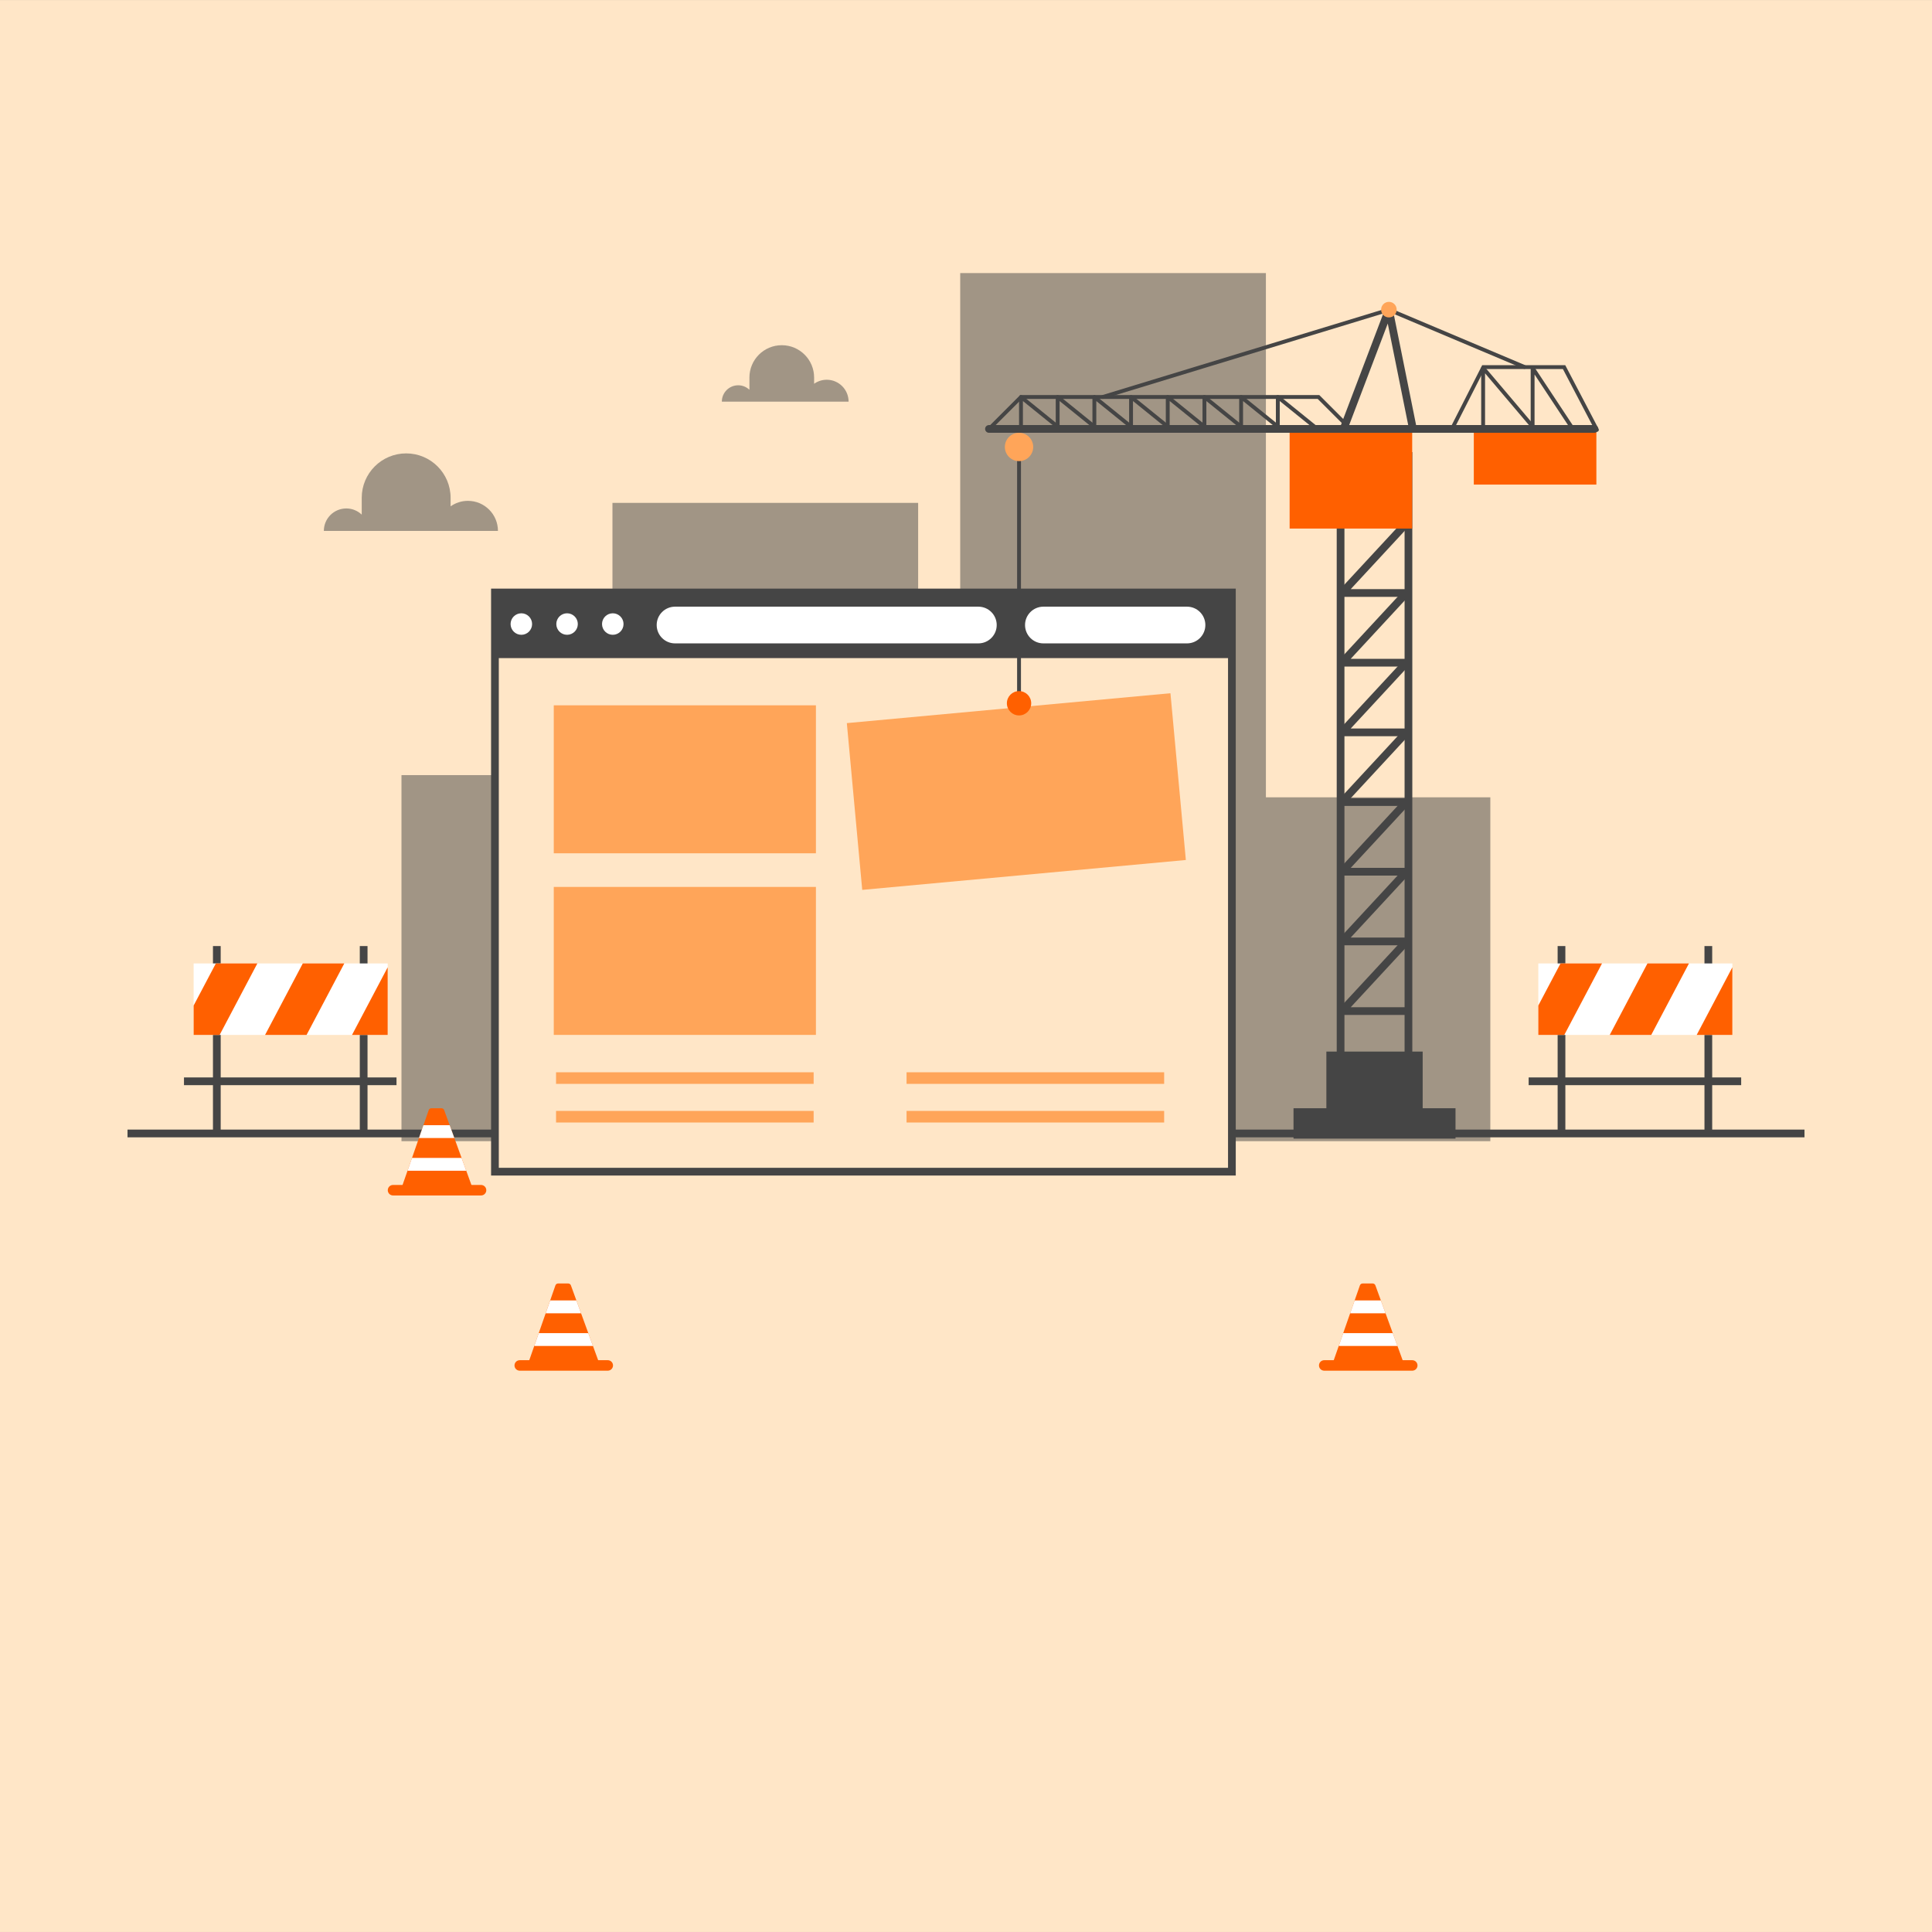<?xml version="1.0" encoding="utf-8"?>
<!-- Generator: Adobe Illustrator 27.5.0, SVG Export Plug-In . SVG Version: 6.00 Build 0)  -->
<svg version="1.1" xmlns="http://www.w3.org/2000/svg" xmlns:xlink="http://www.w3.org/1999/xlink" x="0px" y="0px"
	 viewBox="0 0 500 500" style="enable-background:new 0 0 500 500;" xml:space="preserve">
<rect x="0" y="0" width="500" height="500" fill="#333333" stroke="none"/>
<g id="BACKGROUND">
	<rect y="0.006" style="fill-rule:evenodd;clip-rule:evenodd;fill:#FFE6C7;" width="500" height="499.991"/>
</g>
<g id="OBJECTS">
	<g>
		<g>
			<path style="fill:#FF6000;" d="M365.49,352.017h-22.78c-0.75,0-1.358,0.608-1.358,1.358s0.608,1.358,1.358,1.358h22.78
				c0.75,0,1.359-0.608,1.359-1.358S366.24,352.017,365.49,352.017z"/>
			<path style="fill:#FF6000;" d="M355.949,332.651c-0.107-0.293-0.385-0.488-0.697-0.488h-2.611c-0.315,0-0.596,0.199-0.7,0.497
				l-7.351,21.03h19.018L355.949,332.651z"/>
		</g>
		<polygon style="fill:#FFFFFF;" points="350.581,336.552 349.42,339.874 358.579,339.874 357.369,336.552 		"/>
		<polygon style="fill:#FFFFFF;" points="347.622,345.016 346.461,348.338 361.661,348.338 360.451,345.016 		"/>
	</g>
	<g>
		<g>
			<path style="fill:#FF6000;" d="M157.29,352.017h-22.78c-0.75,0-1.358,0.608-1.358,1.358s0.608,1.358,1.358,1.358h22.78
				c0.75,0,1.358-0.608,1.358-1.358S158.041,352.017,157.29,352.017z"/>
			<path style="fill:#FF6000;" d="M147.749,332.651c-0.107-0.293-0.385-0.488-0.697-0.488h-2.611c-0.315,0-0.596,0.199-0.7,0.497
				l-7.351,21.03h19.018L147.749,332.651z"/>
		</g>
		<polygon style="fill:#FFFFFF;" points="142.381,336.552 141.22,339.874 150.379,339.874 149.17,336.552 		"/>
		<polygon style="fill:#FFFFFF;" points="139.423,345.016 138.262,348.338 153.461,348.338 152.251,345.016 		"/>
	</g>
	<g>
		<polygon style="opacity:0.5;fill:#454545;" points="158.502,200.604 103.904,200.604 103.904,295.338 158.502,295.338 
			173.428,295.338 237.615,295.338 237.615,130.143 158.502,130.143 		"/>
		<polygon style="opacity:0.5;fill:#454545;" points="327.615,206.342 327.615,70.674 248.502,70.674 248.502,295.338 
			324.5,295.338 327.615,295.338 385.697,295.338 385.697,206.342 		"/>
	</g>
	<g>
		<rect x="32.999" y="292.338" style="fill:#454545;" width="434.001" height="2"/>
	</g>
	<g>
		<rect x="128.09" y="153.338" style="fill:#454545;" width="190.723" height="149.891"/>
		<rect x="128.09" y="170.317" style="fill:#FFE6C7;" width="190.723" height="132.912"/>
		<circle style="fill:#FFFFFF;" cx="134.923" cy="161.502" r="2.783"/>
		<path style="fill:#FFFFFF;" d="M149.538,161.502c0,1.537-1.246,2.783-2.783,2.783c-1.537,0-2.783-1.246-2.783-2.783
			s1.246-2.783,2.783-2.783C148.292,158.719,149.538,159.965,149.538,161.502z"/>
		<path style="fill:#FFFFFF;" d="M161.37,161.502c0,1.537-1.246,2.783-2.783,2.783c-1.537,0-2.783-1.246-2.783-2.783
			s1.246-2.783,2.783-2.783C160.124,158.719,161.37,159.965,161.37,161.502z"/>
		<path style="fill:#FFFFFF;" d="M253.197,166.507H174.7c-2.624,0-4.751-2.127-4.751-4.751l0,0c0-2.624,2.127-4.751,4.751-4.751
			h78.497c2.624,0,4.751,2.127,4.751,4.751l0,0C257.949,164.38,255.822,166.507,253.197,166.507z"/>
		<path style="fill:#FFFFFF;" d="M307.194,166.507h-37.164c-2.624,0-4.751-2.127-4.751-4.751l0,0c0-2.624,2.127-4.751,4.751-4.751
			h37.164c2.624,0,4.751,2.127,4.751,4.751l0,0C311.945,164.38,309.818,166.507,307.194,166.507z"/>
		<rect x="143.314" y="229.536" style="fill:#FFA559;" width="67.845" height="38.295"/>
		<rect x="143.314" y="182.536" style="fill:#FFA559;" width="67.845" height="38.295"/>
		<g>
			<rect x="143.904" y="277.505" style="fill:#FFA559;" width="66.666" height="3"/>
		</g>
		<g>
			<rect x="143.904" y="287.505" style="fill:#FFA559;" width="66.666" height="3"/>
		</g>
		<g>
			<rect x="234.616" y="277.505" style="fill:#FFA559;" width="66.666" height="3"/>
		</g>
		<g>
			<rect x="234.616" y="287.505" style="fill:#FFA559;" width="66.666" height="3"/>
		</g>
	</g>
	<g>
		<path style="fill:#454545;" d="M319.813,304.23H127.09V152.338h192.723V304.23z M129.09,302.23h188.723V154.338H129.09V302.23z"/>
	</g>
	<g>
		<g>
			<path style="fill:#454545;" d="M365.507,281.672h-19.566V117.006h19.566V281.672z M347.941,279.672h15.566V119.006h-15.566
				V279.672z"/>
		</g>
		<rect x="343.263" y="272.146" style="fill:#454545;" width="24.923" height="17.859"/>
		<g>
			<path style="fill:#454545;" d="M364.614,262.671h-17.333c-0.397,0-0.757-0.235-0.917-0.6c-0.159-0.364-0.087-0.788,0.183-1.08
				l16.666-17.999l1.468,1.358l-15.112,16.32h15.044V262.671z"/>
		</g>
		<g>
			<path style="fill:#454545;" d="M364.614,244.637h-17.333c-0.397,0-0.757-0.235-0.917-0.6c-0.159-0.364-0.087-0.788,0.183-1.08
				l16.666-18l1.468,1.358l-15.112,16.321h15.044V244.637z"/>
		</g>
		<g>
			<path style="fill:#454545;" d="M364.614,226.603h-17.333c-0.397,0-0.757-0.235-0.917-0.6c-0.159-0.364-0.087-0.788,0.183-1.08
				l16.666-18l1.468,1.358l-15.112,16.321h15.044V226.603z"/>
		</g>
		<g>
			<path style="fill:#454545;" d="M364.614,208.569h-17.333c-0.397,0-0.757-0.235-0.917-0.6c-0.159-0.364-0.087-0.788,0.183-1.08
				l16.666-18l1.468,1.358l-15.112,16.321h15.044V208.569z"/>
		</g>
		<g>
			<path style="fill:#454545;" d="M364.614,190.535h-17.333c-0.397,0-0.757-0.235-0.917-0.6c-0.159-0.364-0.087-0.788,0.183-1.08
				l16.666-18l1.468,1.358l-15.112,16.321h15.044V190.535z"/>
		</g>
		<g>
			<path style="fill:#454545;" d="M364.614,172.501h-17.333c-0.397,0-0.757-0.235-0.917-0.6c-0.159-0.364-0.087-0.788,0.183-1.08
				l16.666-18l1.468,1.358l-15.112,16.321h15.044V172.501z"/>
		</g>
		<g>
			<path style="fill:#454545;" d="M364.614,154.467h-17.333c-0.397,0-0.757-0.235-0.917-0.6c-0.159-0.364-0.087-0.788,0.183-1.08
				l16.666-18l1.468,1.358l-15.112,16.321h15.044V154.467z"/>
		</g>
		<g>
			<path style="fill:#454545;" d="M364.614,136.433h-17.333c-0.397,0-0.757-0.235-0.917-0.6s-0.087-0.788,0.183-1.08l16.666-18
				l1.468,1.358l-15.112,16.321h15.044V136.433z"/>
		</g>
		<rect x="333.755" y="110.052" style="fill:#FF6000;" width="31.719" height="26.74"/>
		<rect x="381.421" y="110.052" style="fill:#FF6000;" width="31.719" height="15.359"/>
		<g>
			<path style="fill:#454545;" d="M412.614,112.005H255.947c-0.552,0-1-0.448-1-1s0.448-1,1-1h156.667c0.552,0,1,0.448,1,1
				S413.166,112.005,412.614,112.005z"/>
		</g>
		<g>
			<rect x="263.225" y="115.672" style="fill:#454545;" width="1" height="65"/>
		</g>
		<path style="fill:#454545;" d="M356.614,110.338"/>
		<rect x="334.762" y="286.813" style="fill:#454545;" width="41.924" height="7.859"/>
		<g>
			<path style="fill:#454545;" d="M349.731,111.743c-0.128,0-0.256-0.049-0.353-0.146l-8.354-8.354h-76.586l-7.854,7.854
				c-0.195,0.195-0.512,0.195-0.707,0c-0.195-0.195-0.195-0.512,0-0.707l8.146-8.146h77.414l8.646,8.646
				c0.195,0.195,0.195,0.512,0,0.707C349.987,111.694,349.859,111.743,349.731,111.743z"/>
		</g>
		<g>
			<path style="fill:#454545;" d="M413.281,111.743c-0.18,0-0.354-0.098-0.443-0.268l-8.36-15.97h-20.274l-7.861,15.465
				c-0.125,0.246-0.427,0.342-0.672,0.219c-0.246-0.125-0.344-0.426-0.219-0.672l8.139-16.012h21.493l8.64,16.506
				c0.128,0.245,0.034,0.547-0.211,0.675C413.438,111.725,413.359,111.743,413.281,111.743z"/>
		</g>
		<path style="fill:#FFA559;" d="M267.392,115.671c0,2.025-1.642,3.667-3.667,3.667c-2.025,0-3.667-1.642-3.667-3.667
			c0-2.025,1.642-3.667,3.667-3.667C265.75,112.005,267.392,113.646,267.392,115.671z"/>
		
			<rect x="220.926" y="183.13" transform="matrix(0.996 -0.092 0.092 0.996 -17.731 25.07)" style="fill:#FFA559;" width="84.087" height="43.333"/>
		<g>
			<path style="fill:#454545;" d="M285.404,103.236c-0.214,0-0.413-0.139-0.478-0.354c-0.081-0.264,0.068-0.544,0.332-0.624
				l74.033-22.574c0.113-0.034,0.233-0.028,0.34,0.018l35.089,14.809c0.254,0.107,0.374,0.4,0.266,0.655
				c-0.107,0.255-0.401,0.374-0.655,0.266L359.41,80.693l-73.86,22.521C285.501,103.229,285.453,103.236,285.404,103.236z"/>
		</g>
		<g>
			<path style="fill:#454545;" d="M347.79,111.81c-0.118,0-0.238-0.021-0.355-0.066c-0.516-0.196-0.775-0.773-0.579-1.29
				l11.657-30.674c0.158-0.415,0.568-0.678,1.017-0.641c0.444,0.037,0.811,0.362,0.898,0.799l6.026,29.916
				c0.109,0.541-0.242,1.068-0.783,1.178c-0.54,0.105-1.068-0.242-1.178-0.783l-5.342-26.52l-10.427,27.436
				C348.573,111.564,348.193,111.81,347.79,111.81z"/>
		</g>
		<path style="fill:#FFA559;" d="M361.462,80.135c0,1.113-0.902,2.015-2.015,2.015c-1.113,0-2.015-0.902-2.015-2.015
			s0.902-2.015,2.015-2.015C360.56,78.12,361.462,79.022,361.462,80.135z"/>
		<g>
			<path style="fill:#454545;" d="M274.863,111.838c-0.11,0-0.221-0.036-0.314-0.111l-9.819-7.937v7.421c0,0.276-0.224,0.5-0.5,0.5
				c-0.276,0-0.5-0.224-0.5-0.5v-8.468c0-0.193,0.111-0.368,0.285-0.451c0.173-0.083,0.38-0.06,0.53,0.063l10.634,8.595
				c0.215,0.173,0.248,0.488,0.074,0.703C275.154,111.775,275.009,111.838,274.863,111.838z"/>
		</g>
		<g>
			<path style="fill:#454545;" d="M284.359,111.838c-0.11,0-0.221-0.036-0.314-0.111l-9.82-7.937v7.421c0,0.276-0.224,0.5-0.5,0.5
				c-0.276,0-0.5-0.224-0.5-0.5v-8.468c0-0.193,0.111-0.368,0.285-0.451c0.172-0.083,0.379-0.06,0.53,0.063l10.634,8.595
				c0.215,0.173,0.248,0.488,0.074,0.703C284.649,111.775,284.505,111.838,284.359,111.838z"/>
		</g>
		<g>
			<path style="fill:#454545;" d="M293.854,111.838c-0.11,0-0.221-0.036-0.314-0.111l-9.82-7.937v7.421c0,0.276-0.224,0.5-0.5,0.5
				c-0.276,0-0.5-0.224-0.5-0.5v-8.468c0-0.193,0.111-0.368,0.285-0.451c0.172-0.083,0.379-0.06,0.53,0.063l10.634,8.595
				c0.215,0.173,0.248,0.488,0.074,0.703C294.145,111.775,294,111.838,293.854,111.838z"/>
		</g>
		<g>
			<path style="fill:#454545;" d="M303.35,111.838c-0.11,0-0.221-0.036-0.314-0.111l-9.819-7.937v7.421c0,0.276-0.224,0.5-0.5,0.5
				c-0.276,0-0.5-0.224-0.5-0.5v-8.468c0-0.193,0.111-0.368,0.285-0.451c0.173-0.083,0.379-0.06,0.53,0.063l10.634,8.595
				c0.215,0.173,0.248,0.488,0.074,0.703C303.64,111.775,303.496,111.838,303.35,111.838z"/>
		</g>
		<g>
			<path style="fill:#454545;" d="M312.845,111.838c-0.11,0-0.221-0.036-0.314-0.111l-9.82-7.937v7.421c0,0.276-0.224,0.5-0.5,0.5
				s-0.5-0.224-0.5-0.5v-8.468c0-0.193,0.111-0.368,0.285-0.451c0.173-0.083,0.379-0.06,0.53,0.063l10.634,8.595
				c0.215,0.173,0.248,0.488,0.074,0.703C313.136,111.775,312.991,111.838,312.845,111.838z"/>
		</g>
		<g>
			<path style="fill:#454545;" d="M322.341,111.838c-0.11,0-0.221-0.036-0.314-0.111l-9.82-7.937v7.421c0,0.276-0.224,0.5-0.5,0.5
				s-0.5-0.224-0.5-0.5v-8.468c0-0.193,0.111-0.368,0.285-0.451c0.172-0.083,0.379-0.06,0.53,0.063l10.634,8.595
				c0.215,0.173,0.248,0.488,0.074,0.703C322.631,111.775,322.487,111.838,322.341,111.838z"/>
		</g>
		<g>
			<path style="fill:#454545;" d="M331.836,111.838c-0.11,0-0.221-0.036-0.314-0.111l-9.82-7.937v7.421c0,0.276-0.224,0.5-0.5,0.5
				s-0.5-0.224-0.5-0.5v-8.468c0-0.193,0.111-0.368,0.285-0.451c0.172-0.083,0.379-0.06,0.53,0.063l10.634,8.595
				c0.215,0.173,0.248,0.488,0.074,0.703C332.126,111.775,331.982,111.838,331.836,111.838z"/>
		</g>
		<g>
			<path style="fill:#454545;" d="M341.332,111.838c-0.11,0-0.221-0.036-0.314-0.111l-9.82-7.937v7.421c0,0.276-0.224,0.5-0.5,0.5
				c-0.276,0-0.5-0.224-0.5-0.5v-8.468c0-0.193,0.111-0.368,0.285-0.451c0.173-0.083,0.38-0.06,0.53,0.063l10.634,8.595
				c0.215,0.173,0.248,0.488,0.074,0.703C341.622,111.775,341.478,111.838,341.332,111.838z"/>
		</g>
		<g>
			<path style="fill:#454545;" d="M397.466,111.838c-0.142,0-0.283-0.06-0.382-0.177L384.331,96.61v14.601
				c0,0.276-0.224,0.5-0.5,0.5c-0.276,0-0.5-0.224-0.5-0.5V95.247c0-0.21,0.131-0.397,0.328-0.469
				c0.198-0.073,0.418-0.015,0.554,0.146l13.635,16.091c0.179,0.21,0.152,0.526-0.058,0.704
				C397.695,111.799,397.58,111.838,397.466,111.838z"/>
		</g>
		<g>
			<path style="fill:#454545;" d="M407.275,111.838c-0.162,0-0.321-0.079-0.418-0.224L397.14,96.91v14.301
				c0,0.276-0.224,0.5-0.5,0.5s-0.5-0.224-0.5-0.5V95.247c0-0.221,0.145-0.415,0.356-0.479c0.214-0.062,0.44,0.02,0.561,0.203
				l10.634,16.091c0.152,0.23,0.089,0.541-0.141,0.693C407.465,111.811,407.37,111.838,407.275,111.838z"/>
		</g>
		<path style="fill:#FF6000;" d="M266.874,182.005c0,1.739-1.41,3.148-3.148,3.148c-1.739,0-3.148-1.41-3.148-3.148
			c0-1.739,1.41-3.148,3.148-3.148C265.464,178.856,266.874,180.266,266.874,182.005z"/>
	</g>
	<g>
		<g>
			<rect x="93.115" y="244.839" style="fill:#454545;" width="2" height="47.999"/>
		</g>
		<g>
			<rect x="55.115" y="244.839" style="fill:#454545;" width="2" height="47.999"/>
		</g>
		<rect x="50.115" y="249.338" style="fill:#FFFFFF;" width="50.219" height="18.5"/>
		<polygon style="fill:#FF6000;" points="100.334,267.838 100.334,250.338 91.101,267.838 		"/>
		<polygon style="fill:#FF6000;" points="68.6,267.838 79.341,267.838 89.103,249.338 78.361,249.338 		"/>
		<polygon style="fill:#FF6000;" points="55.861,249.338 50.115,260.228 50.115,267.838 56.841,267.838 66.602,249.338 		"/>
		<g>
			<rect x="47.615" y="278.839" style="fill:#454545;" width="55" height="2"/>
		</g>
	</g>
	<g>
		<g>
			<rect x="441.114" y="244.839" style="fill:#454545;" width="2" height="47.999"/>
		</g>
		<g>
			<rect x="403.114" y="244.839" style="fill:#454545;" width="2" height="47.999"/>
		</g>
		<rect x="398.114" y="249.338" style="fill:#FFFFFF;" width="50.219" height="18.5"/>
		<polygon style="fill:#FF6000;" points="448.333,267.838 448.333,250.338 439.099,267.838 		"/>
		<polygon style="fill:#FF6000;" points="416.599,267.838 427.34,267.838 437.101,249.338 426.36,249.338 		"/>
		<polygon style="fill:#FF6000;" points="403.86,249.338 398.114,260.228 398.114,267.838 404.84,267.838 414.601,249.338 		"/>
		<g>
			<rect x="395.614" y="278.839" style="fill:#454545;" width="55" height="2"/>
		</g>
	</g>
	<g>
		<g>
			<path style="fill:#FF6000;" d="M124.496,306.666h-22.781c-0.75,0-1.358,0.608-1.358,1.359s0.608,1.358,1.358,1.358h22.781
				c0.75,0,1.358-0.608,1.358-1.358S125.246,306.666,124.496,306.666z"/>
			<path style="fill:#FF6000;" d="M114.955,287.299c-0.107-0.293-0.385-0.488-0.697-0.488h-2.611c-0.315,0-0.596,0.199-0.7,0.497
				l-7.351,21.03h19.018L114.955,287.299z"/>
		</g>
		<polygon style="fill:#FFFFFF;" points="109.587,291.201 108.426,294.522 117.585,294.522 116.375,291.201 		"/>
		<polygon style="fill:#FFFFFF;" points="106.628,299.665 105.467,302.987 120.667,302.987 119.457,299.665 		"/>
	</g>
	<path style="opacity:0.5;fill:#454545;" d="M121.092,129.618c-1.668,0-3.21,0.53-4.477,1.424v-2.205c0-6.351-5.149-11.5-11.5-11.5
		c-6.351,0-11.5,5.149-11.5,11.5v4.346c-1.041-0.988-2.445-1.598-3.994-1.598c-3.208,0-5.81,2.601-5.81,5.81h45.057
		C128.869,133.1,125.387,129.618,121.092,129.618z"/>
	<path style="opacity:0.5;fill:#454545;" d="M213.953,98.279c-1.215,0-2.337,0.386-3.259,1.037V97.71
		c0-4.624-3.748-8.372-8.372-8.372c-4.624,0-8.372,3.749-8.372,8.372v3.164c-0.758-0.719-1.78-1.163-2.908-1.163
		c-2.336,0-4.23,1.894-4.23,4.23h32.803C219.615,100.814,217.08,98.279,213.953,98.279z"/>
</g>
</svg>
